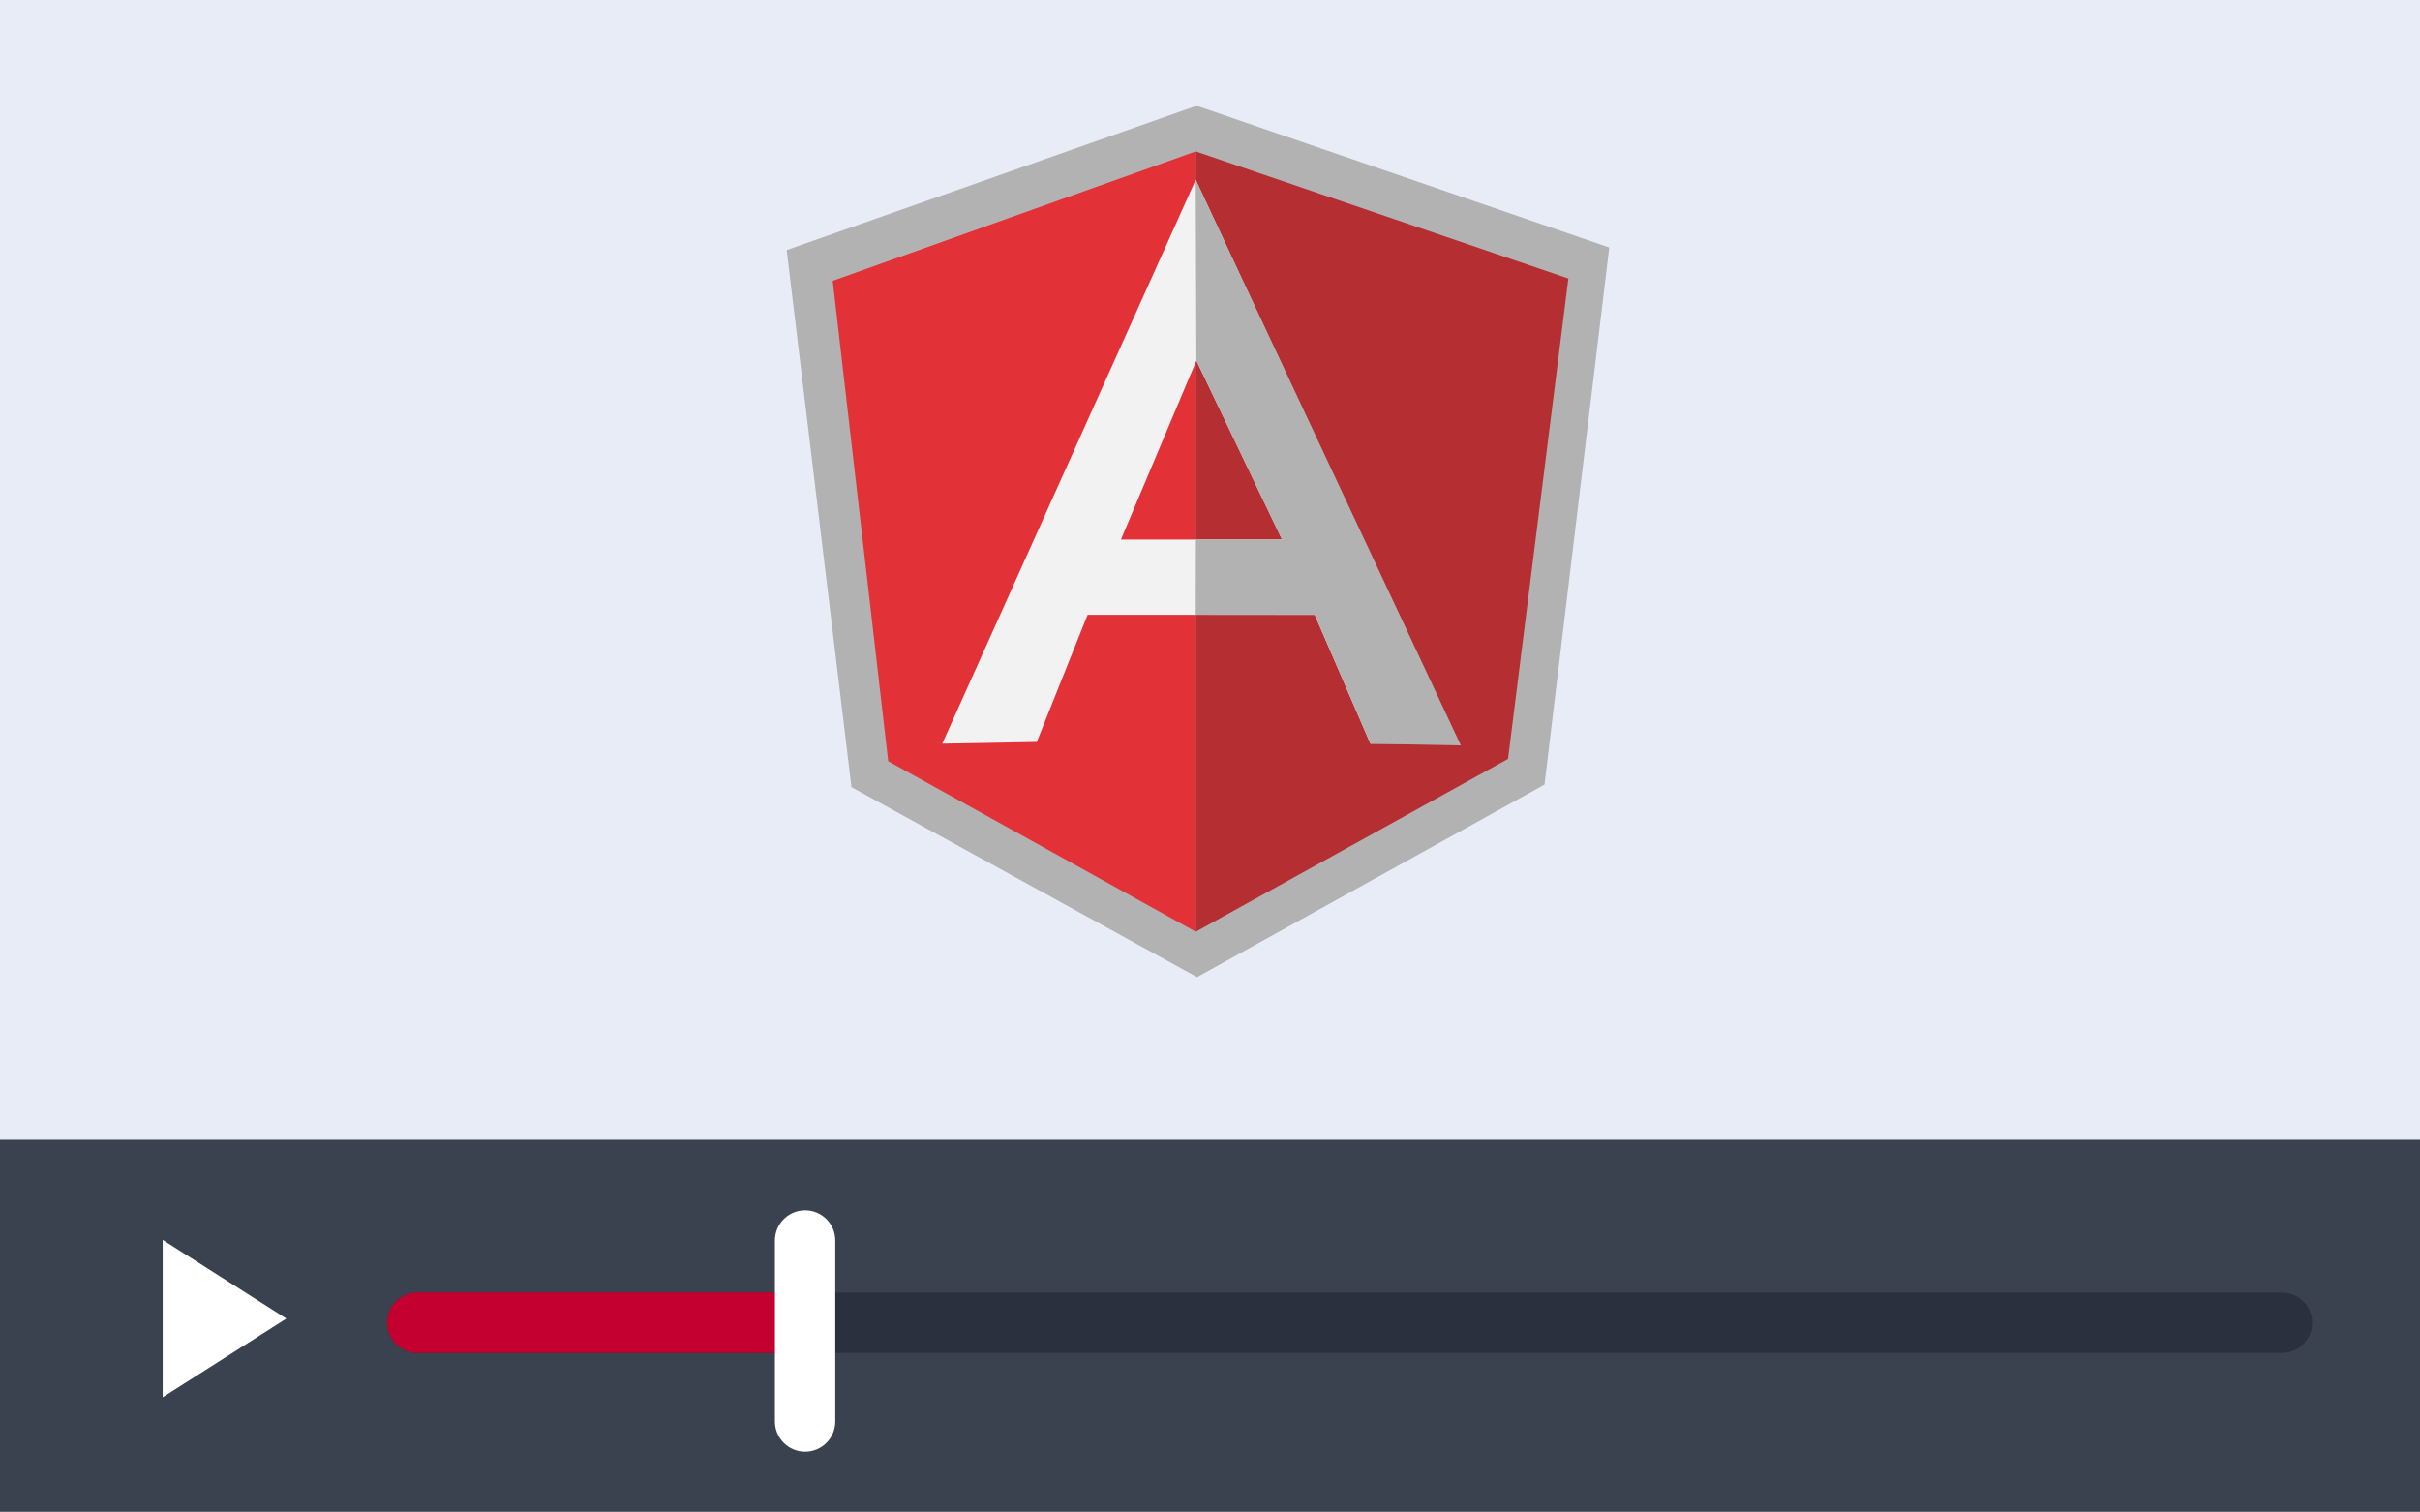 <?xml version="1.0" encoding="utf-8"?>
<!-- Generator: Adobe Illustrator 16.0.0, SVG Export Plug-In . SVG Version: 6.00 Build 0)  -->
<!DOCTYPE svg PUBLIC "-//W3C//DTD SVG 1.1//EN" "http://www.w3.org/Graphics/SVG/1.1/DTD/svg11.dtd">
<svg version="1.1" id="Layer_1" xmlns="http://www.w3.org/2000/svg" xmlns:xlink="http://www.w3.org/1999/xlink" x="0px" y="0px"
	 width="205.947px" height="128.66px" viewBox="0.803 0.34 205.947 128.66" enable-background="new 0.803 0.34 205.947 128.66"
	 xml:space="preserve">
<title>Group</title>
<desc>Created with Sketch.</desc>
<g id="Page-1">
	<g id="Group">
		<g id="player-angularjs">
			<rect id="Rectangle-path" x="0.803" y="0.34" fill="#E8ECF7" width="206.242" height="128.908"/>
			<rect id="Rectangle-path_1_" x="0.75" y="97.34" fill="#3A4250" width="206.491" height="31.996"/>
			<path id="Shape" fill="#2A303D" d="M195.006,115.477H36.318c-1.42,0-2.568-1.148-2.568-2.568s1.148-2.568,2.568-2.568h158.688
				c1.42,0,2.568,1.148,2.568,2.568S196.426,115.477,195.006,115.477z"/>
			<path id="Shape_1_" fill="#C3002F" d="M69.321,110.34H36.318c-1.42,0-2.568,1.148-2.568,2.568s1.148,2.568,2.568,2.568h33.003
				V110.34z"/>
			<path id="Shape_2_" fill="#FFFFFF" d="M69.318,123.883c-1.42,0-2.568-1.148-2.568-2.568v-15.406c0-1.42,1.148-2.568,2.568-2.568
				s2.568,1.148,2.568,2.568v15.406C71.886,122.734,70.738,123.883,69.318,123.883z"/>
			<g id="ic_play_arrow_white_24px" transform="translate(7.246, 100.737)">
				<polygon id="Shape_3_" fill="#FFFFFF" points="7.402,5.123 7.402,18.513 17.924,11.818 				"/>
				<polygon id="Shape_4_" fill="none" points="-0.25,0.339 22.707,0.339 22.707,23.296 -0.25,23.296 				"/>
			</g>
		</g>
		<g id="angular-1" transform="translate(68, 9)">
			<polygon id="Shape_5_" fill="#B2B2B2" points="34.641,0.34 -0.25,12.619 5.263,58.328 34.676,74.496 64.242,58.111 
				69.754,12.401 			"/>
			<polygon id="Shape_6_" fill="#B52E31" points="66.274,15.043 34.56,4.228 34.56,70.635 61.139,55.925 			"/>
			<polygon id="Shape_7_" fill="#E23237" points="3.667,15.238 8.391,56.121 34.56,70.633 34.56,4.227 			"/>
			<path id="Shape_8_" fill="#F2F2F2" d="M41.912,37.258l-7.294-15.231l-6.421,15.231L41.912,37.258L41.912,37.258z M44.691,43.662
				H25.359l-4.326,10.819l-8.045,0.148L34.56,6.639l22.324,47.989h-7.456L44.691,43.662z"/>
			<polygon id="Shape_9_" fill="#B2B2B2" points="34.56,6.64 34.617,22.026 41.903,37.269 34.576,37.269 34.56,43.652 
				44.691,43.662 49.428,54.63 57.125,54.773 			"/>
		</g>
	</g>
</g>
</svg>
